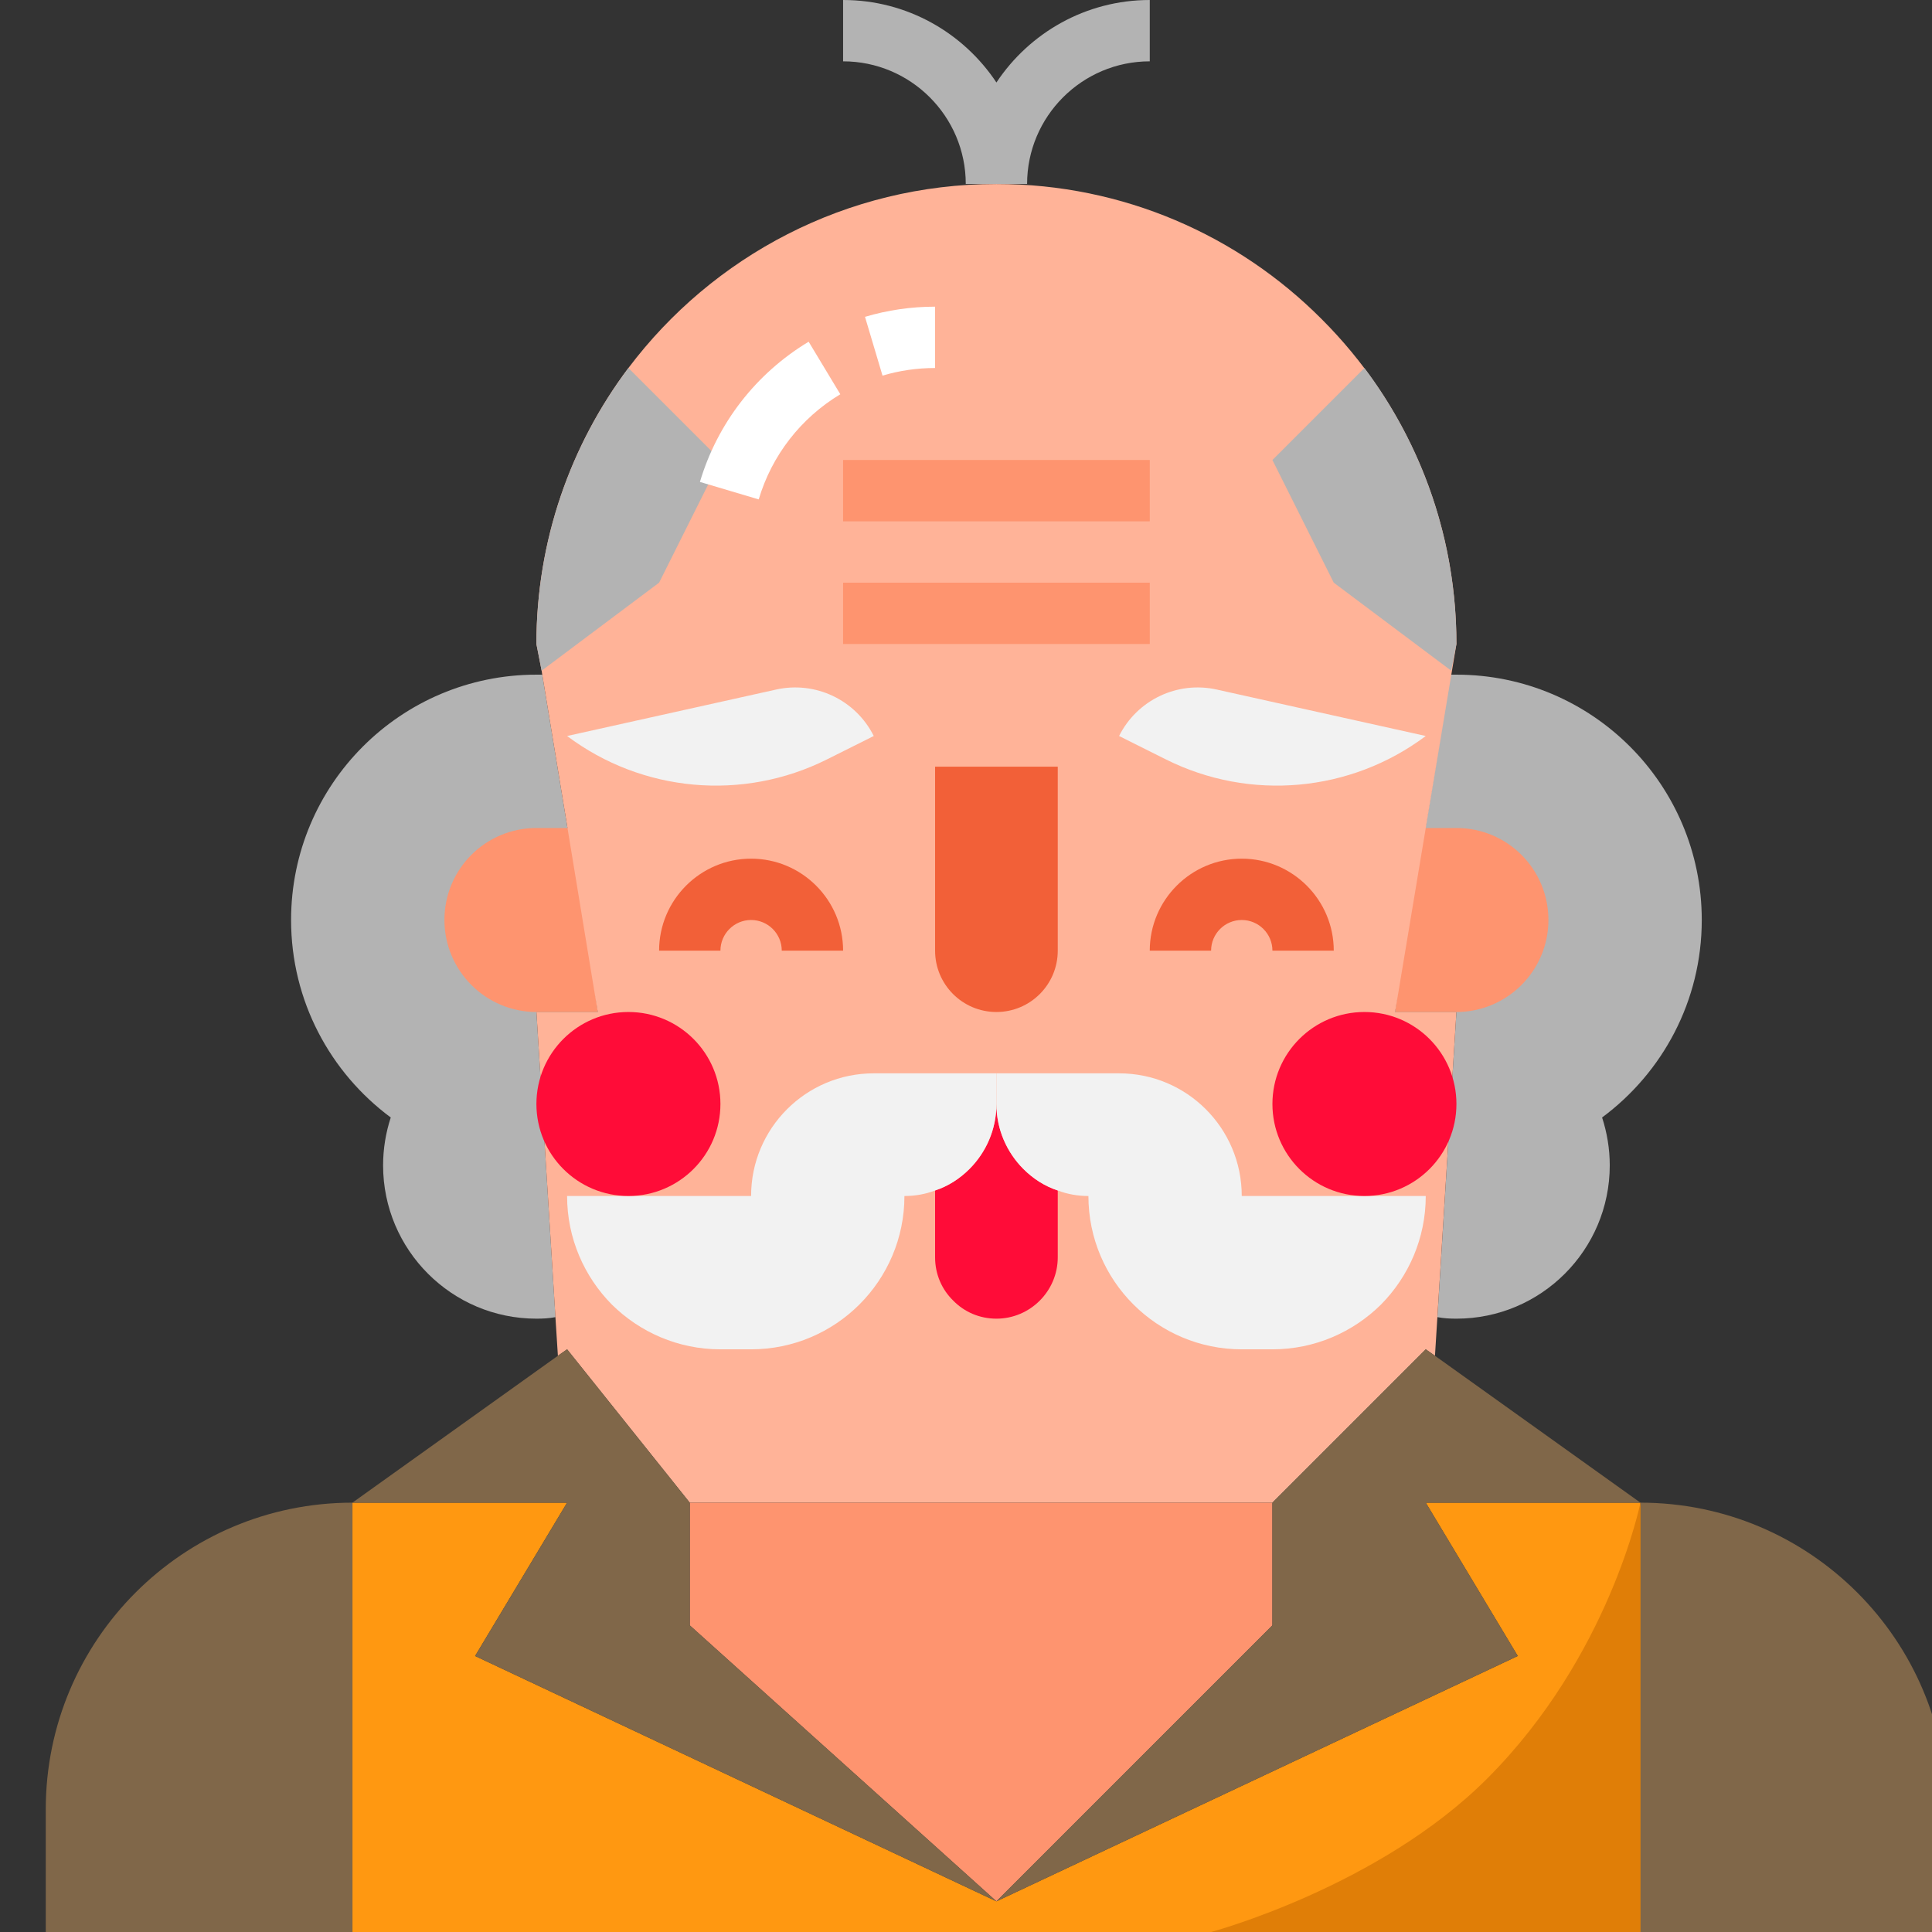 <svg height="512pt" viewBox="-4 0 512 512" width="512pt" xmlns="http://www.w3.org/2000/svg"><rect x="-4" y="0" width="512" height="512" fill="#333333" stroke="none"/><path d="m138.16 268.191 5.039 80.863c-1.625.324-3.332.406-5.039.406-22.43 0-40.637-18.207-40.637-40.637 0-4.391.73-8.695 2.031-12.68-16.008-11.863-26.414-30.879-26.414-52.336 0-35.922 29.098-65.016 65.016-65.016h1.547l14.711 89.395h-16.254zm0 0" fill="#b3b3b3"/><path d="m381.969 268.191-5.039 80.863c1.625.324 3.332.406 5.039.406 22.43 0 40.633-18.207 40.633-40.637 0-4.391-.73-8.695-2.031-12.68 16.012-11.863 26.414-30.879 26.414-52.336 0-35.922-29.094-65.016-65.016-65.016h-1.543l-14.711 89.395h16.254zm0 0" fill="#b3b3b3"/><path d="m406.348 243.809c0 6.746-2.762 12.84-7.148 17.23-4.391 4.387-10.484 7.152-17.23 7.152h-16.254l6.5-48.762h9.754c13.488 0 24.379 10.887 24.379 24.379zm0 0" fill="#fe946f"/><path d="m113.777 243.809c0 6.746 2.766 12.84 7.152 17.23 4.387 4.387 10.484 7.152 17.23 7.152h16.254l-6.5-48.762h-9.754c-13.492 0-24.383 10.887-24.383 24.379zm0 0" fill="#fe946f"/><path d="m365.715 268.191h16.254l-5.688 91.102-2.438-1.707-40.637 40.637h-154.414l-32.508-40.637-2.438 1.707-.652-10.238-5.039-80.863h16.258l-14.711-89.398-.164-1.055-1.383-7.07c0-27.473 9.105-52.828 24.383-73.145 22.27-29.582 57.703-48.762 97.523-48.762 33.645 0 64.121 13.656 86.145 35.758 22.105 22.023 35.762 52.5 35.762 86.148zm0 0" fill="#ffb398"/><path d="m219.43 251.938h-16.254c0-4.48-3.648-8.129-8.129-8.129s-8.125 3.648-8.125 8.129h-16.254c0-13.445 10.934-24.383 24.379-24.383s24.383 10.938 24.383 24.383zm0 0" fill="#f26038"/><path d="m349.461 251.938h-16.254c0-4.48-3.648-8.129-8.129-8.129s-8.125 3.648-8.125 8.129h-16.254c0-13.445 10.934-24.383 24.379-24.383s24.383 10.938 24.383 24.383zm0 0" fill="#f26038"/><path d="m333.207 398.223v32.508l-73.145 73.141-81.27-73.141v-32.508zm0 0" fill="#fe946f"/><path d="m430.73 398.223v113.777h-341.332v-113.777h56.887l-24.379 40.633 138.156 65.016 138.16-65.016-24.383-40.633zm0 0" fill="#ff9811"/><path d="m89.398 398.223v113.777h-81.27v-32.508c0-22.43 9.102-42.75 23.809-57.457 14.711-14.711 35.027-23.812 57.461-23.812zm0 0" fill="#806749"/><path d="m512 479.492v32.508h-81.27v-113.777c22.43 0 42.746 9.102 57.457 23.812 14.711 14.707 23.812 35.027 23.812 57.457zm0 0" fill="#806749"/><path d="m276.316 315.488v17.719c0 8.938-7.312 16.254-16.254 16.254-4.469 0-8.531-1.789-11.457-4.797-3.008-2.926-4.797-6.988-4.797-11.457v-17.719c3.496-1.137 6.582-3.168 9.102-5.688 4.391-4.391 7.152-10.484 7.152-17.23 0 6.746 2.766 12.84 7.152 17.23 2.52 2.52 5.609 4.551 9.102 5.688zm0 0" fill="#ff0c38"/><path d="m186.922 121.906-16.254 32.508-31.129 23.324-1.383-7.07c0-27.469 9.105-52.824 24.383-73.145zm0 0" fill="#b3b3b3"/><path d="m333.207 121.906 16.254 32.508 31.125 23.324 1.383-7.07c0-27.469-9.102-52.824-24.383-73.145zm0 0" fill="#b3b3b3"/><g fill="#f2f2f2"><path d="m260.062 284.445v8.125c0 6.746-2.762 12.84-7.152 17.23-2.52 2.52-5.605 4.551-9.102 5.688-2.52.977-5.281 1.465-8.125 1.465 0 22.43-18.207 40.633-40.637 40.633h-8.129c-11.215 0-21.371-4.551-28.77-11.863-7.312-7.395-11.863-17.555-11.863-28.77h48.762c0-17.961 14.547-32.508 32.508-32.508zm0 0"/><path d="m373.84 316.953c0 11.215-4.551 21.371-11.863 28.77-7.395 7.312-17.555 11.863-28.77 11.863h-8.129c-22.43 0-40.637-18.203-40.637-40.633-2.844 0-5.605-.488-8.125-1.465-3.496-1.137-6.582-3.168-9.102-5.688-4.391-4.391-7.152-10.484-7.152-17.23v-8.125h32.508c17.961 0 32.508 14.547 32.508 32.508zm0 0"/><path d="m292.57 195.047 12.418 6.211c22.273 11.137 48.93 8.73 68.852-6.211l-55.402-12.312c-10.426-2.316-21.09 2.762-25.867 12.312zm0 0"/><path d="m227.555 195.047-12.418 6.211c-22.273 11.137-48.93 8.73-68.852-6.211l55.402-12.312c10.426-2.316 21.09 2.762 25.867 12.312zm0 0"/></g><path d="m260.062 268.191c-8.977 0-16.254-7.277-16.254-16.254v-48.766h32.508v48.766c0 8.977-7.277 16.254-16.254 16.254zm0 0" fill="#f26038"/><path d="m219.43 154.414h81.27v16.254h-81.27zm0 0" fill="#fe946f"/><path d="m219.43 121.906h81.27v16.254h-81.27zm0 0" fill="#fe946f"/><path d="m186.922 292.57c0 13.465-10.918 24.383-24.383 24.383-13.465 0-24.383-10.918-24.383-24.383 0-13.465 10.918-24.379 24.383-24.379 13.465 0 24.383 10.914 24.383 24.379zm0 0" fill="#ff0c38"/><path d="m381.969 292.57c0 13.465-10.918 24.383-24.383 24.383-13.465 0-24.379-10.918-24.379-24.383 0-13.465 10.914-24.379 24.379-24.379 13.465 0 24.383 10.914 24.383 24.379zm0 0" fill="#ff0c38"/><path d="m121.906 438.855 24.379-40.633h-56.887l54.449-38.93 2.438-1.707 32.508 40.637v32.508l81.27 73.141zm0 0" fill="#806749"/><path d="m373.84 398.223 24.383 40.633-138.16 65.016 73.145-73.141v-32.508l40.633-40.637 2.441 1.707 54.449 38.93zm0 0" fill="#806749"/><path d="m260.062 21.863c-8.738-13.16-23.684-21.863-40.633-21.863v16.254c17.922 0 32.508 14.582 32.508 32.508h16.254c0-17.922 14.582-32.508 32.508-32.508v-16.254c-16.953 0-31.895 8.703-40.637 21.863zm0 0" fill="#b3b3b3"/><path d="m430.73 398.223v113.777h-113.777s44.41-11.902 73.141-40.637c32.508-32.508 40.637-73.141 40.637-73.141zm0 0" fill="#e07e07"/><path d="m229.875 99.543-4.641-15.578c6-1.785 12.25-2.695 18.574-2.695v16.254c-4.754 0-9.441.68-13.934 2.02zm0 0" fill="#fff"/><path d="m197.066 132.348-15.578-4.633c4.629-15.555 14.859-28.75 28.812-37.156l8.391 13.922c-10.473 6.309-18.156 16.207-21.625 27.867zm0 0" fill="#fff"/></svg>